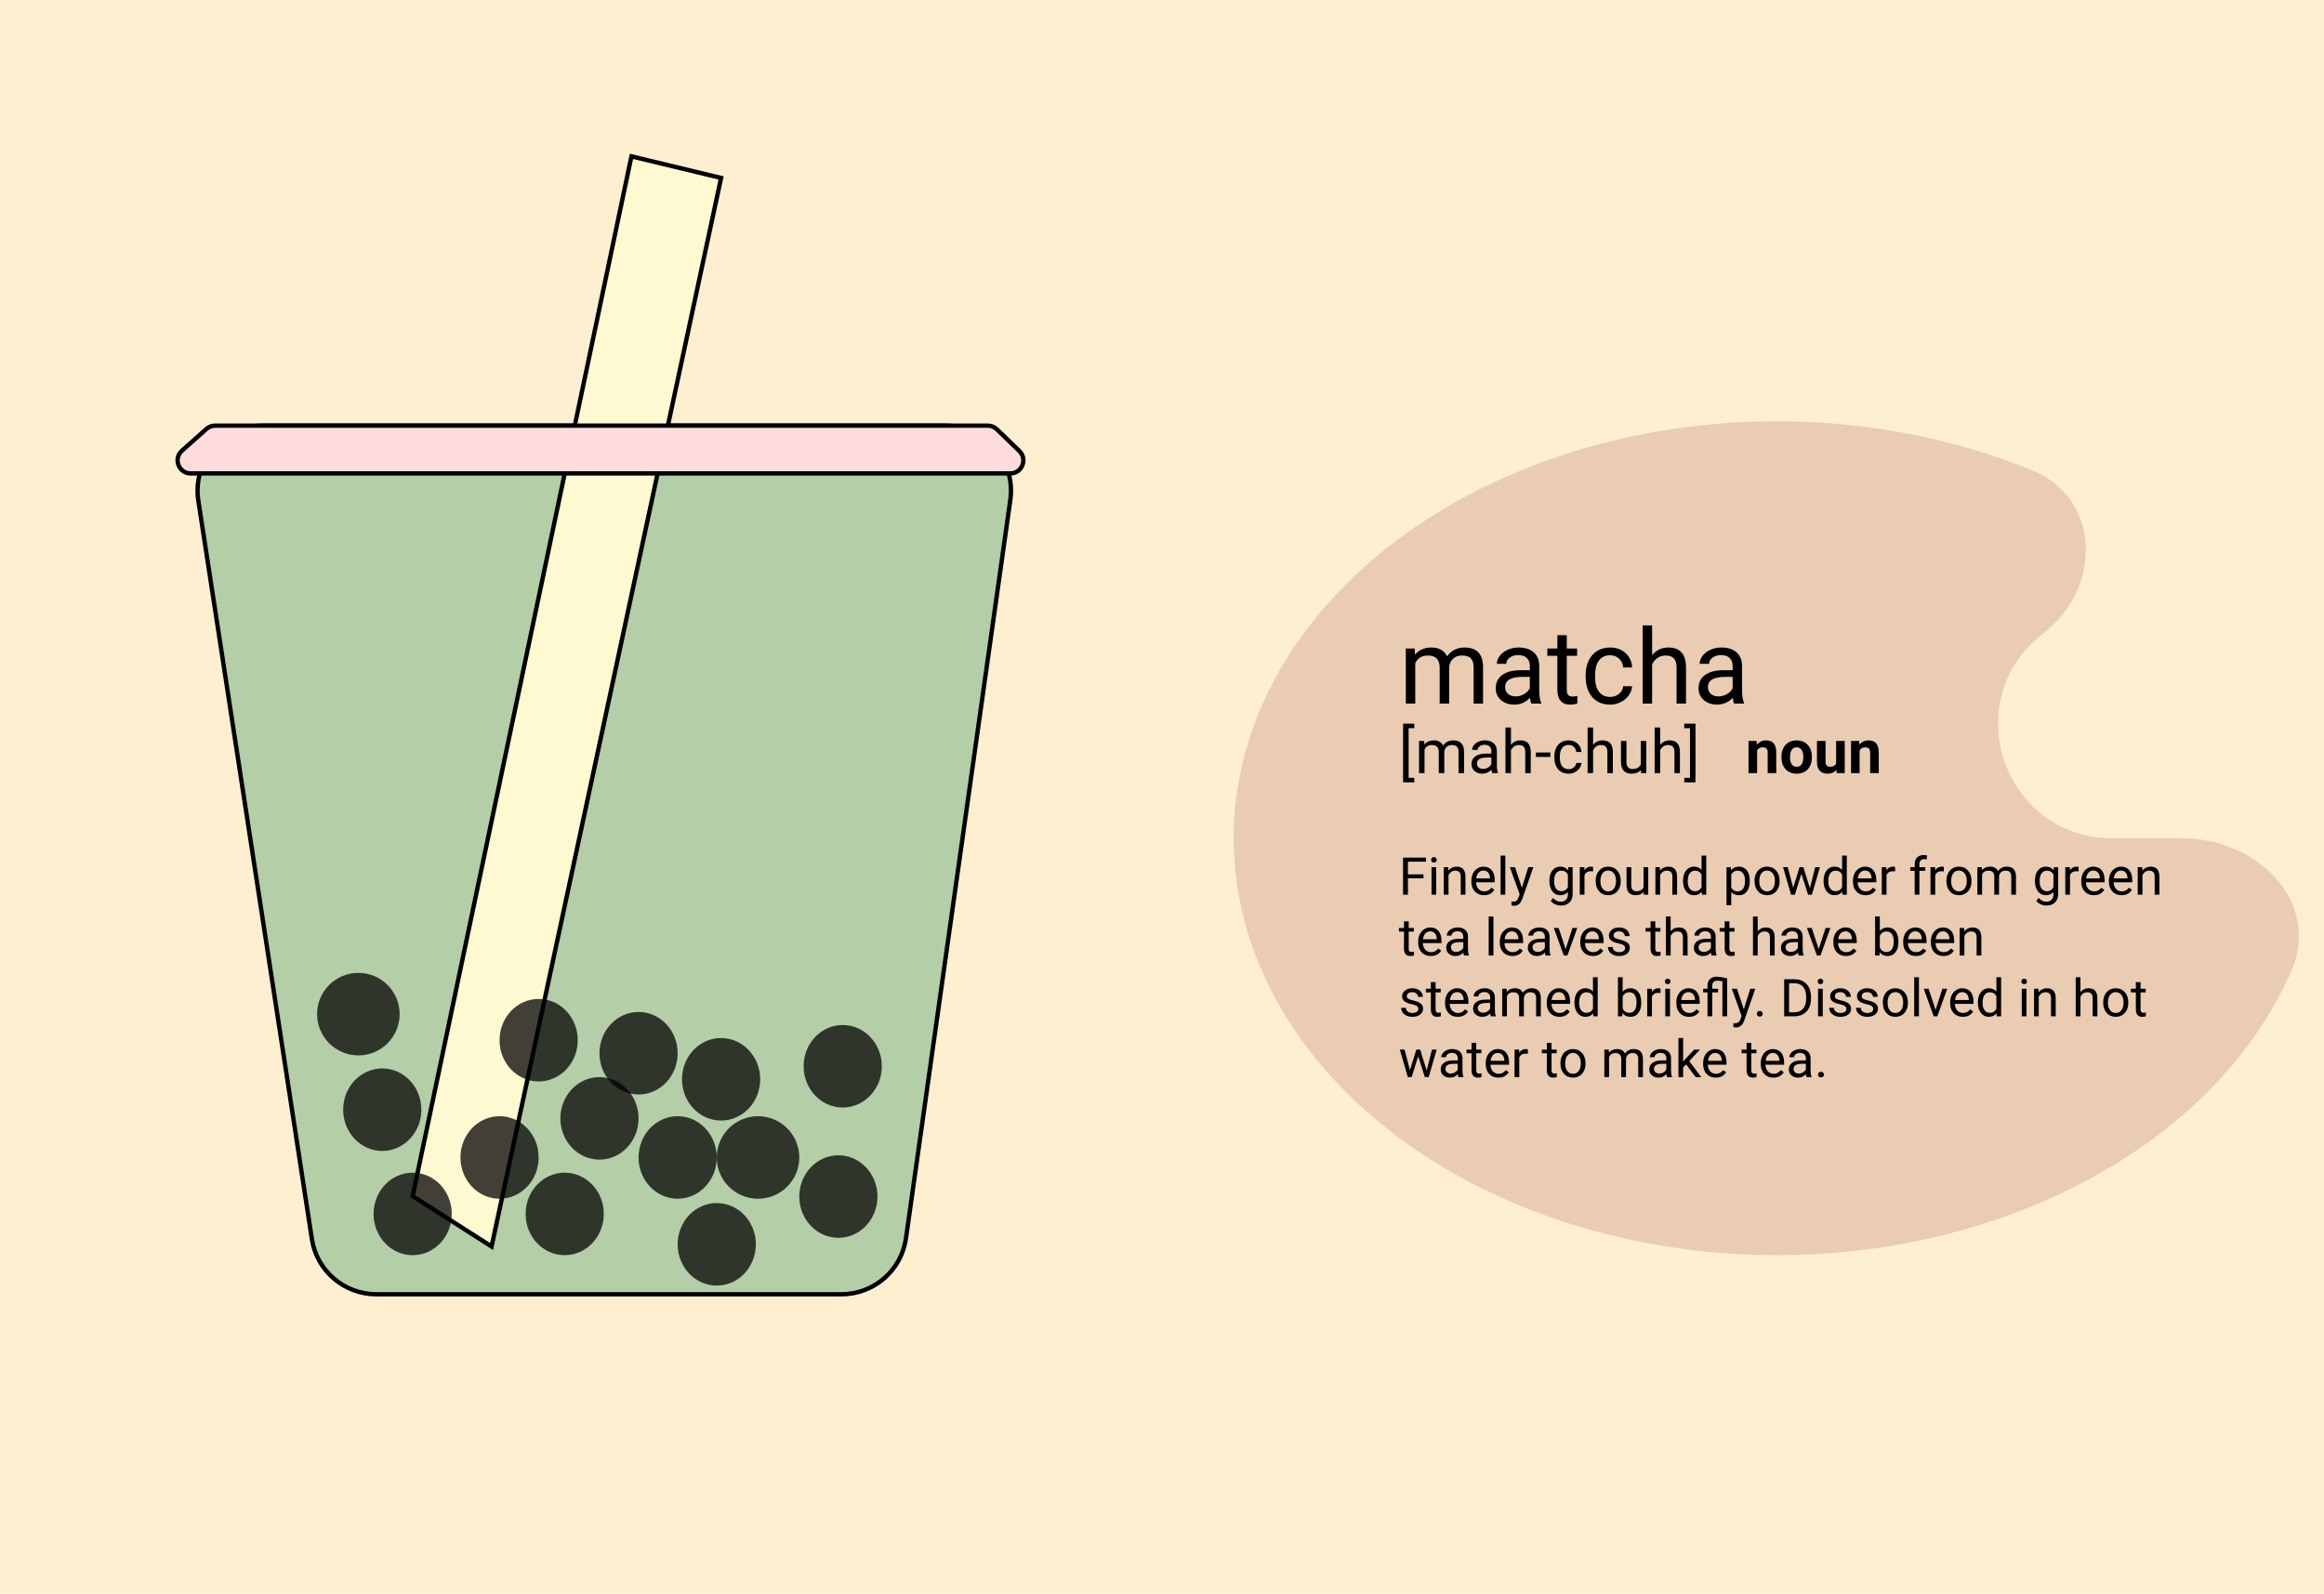 <svg width="535" height="367" viewBox="0 0 535 367" fill="none" xmlns="http://www.w3.org/2000/svg">
<rect width="535" height="367" fill="#FFEFD1"/>
<circle cx="82.5" cy="261.5" r="9.5" fill="black" fill-opacity="0.74"/>
<path d="M217.732 98H60.483C51.29 98 44.26 106.194 45.657 115.28L71.797 285.28C72.923 292.598 79.219 298 86.623 298H193.711C201.184 298 207.518 292.499 208.563 285.099L232.584 115.099C233.86 106.069 226.851 98 217.732 98Z" fill="#B4CEA8" stroke="black"/>
<path d="M145.36 36L95 275.403L113.163 287L166 40.97L145.36 36Z" fill="#FEF9D0" stroke="black"/>
<path d="M41.9 103.757L47.526 98.757C48.075 98.269 48.784 98 49.519 98H227.399C228.177 98 228.924 98.302 229.484 98.842L234.66 103.842C236.601 105.717 235.274 109 232.576 109H43.892C41.134 109 39.837 105.59 41.9 103.757Z" fill="#FFDBDB" stroke="black"/>
<ellipse cx="124" cy="239.5" rx="9" ry="9.5" fill="black" fill-opacity="0.74"/>
<circle cx="82.5" cy="233.5" r="9.5" fill="black" fill-opacity="0.74"/>
<ellipse cx="115" cy="266.5" rx="9" ry="9.5" fill="black" fill-opacity="0.74"/>
<ellipse cx="88" cy="255.5" rx="9" ry="9.5" fill="black" fill-opacity="0.74"/>
<circle cx="174.5" cy="266.5" r="9.5" fill="black" fill-opacity="0.74"/>
<ellipse cx="156" cy="266.5" rx="9" ry="9.5" fill="black" fill-opacity="0.74"/>
<ellipse cx="166" cy="248.5" rx="9" ry="9.5" fill="black" fill-opacity="0.74"/>
<ellipse cx="130" cy="279.5" rx="9" ry="9.5" fill="black" fill-opacity="0.74"/>
<ellipse cx="138" cy="257.5" rx="9" ry="9.5" fill="black" fill-opacity="0.74"/>
<ellipse cx="165" cy="286.5" rx="9" ry="9.5" fill="black" fill-opacity="0.74"/>
<ellipse cx="193" cy="275.5" rx="9" ry="9.5" fill="black" fill-opacity="0.74"/>
<ellipse cx="95" cy="279.5" rx="9" ry="9.5" fill="black" fill-opacity="0.74"/>
<ellipse cx="194" cy="245.5" rx="9" ry="9.5" fill="black" fill-opacity="0.74"/>
<ellipse cx="147" cy="242.5" rx="9" ry="9.5" fill="black" fill-opacity="0.74"/>
<path d="M502.305 193C519.81 193 534.463 207.749 527.406 223.768C522.607 234.66 515.265 244.882 505.626 253.902C487.28 271.07 461.75 282.822 433.386 287.155C405.023 291.488 375.58 288.134 350.075 277.664C324.571 267.195 304.582 250.257 293.515 229.738C282.448 209.218 280.988 186.386 289.382 165.133C297.777 143.879 315.508 125.518 339.554 113.179C363.599 100.84 392.472 95.285 421.252 97.462C437.648 98.703 453.436 102.408 467.768 108.271C483.733 114.803 483.963 135.428 470.283 145.935V145.935C450.397 161.207 461.197 193 486.27 193H502.305Z" fill="#E9CCB1"/>
<path d="M325.68 149.32L325.738 150.727C326.668 149.633 327.922 149.086 329.5 149.086C331.273 149.086 332.48 149.766 333.121 151.125C333.543 150.516 334.09 150.023 334.762 149.648C335.441 149.273 336.242 149.086 337.164 149.086C339.945 149.086 341.359 150.559 341.406 153.504V162H339.238V153.633C339.238 152.727 339.031 152.051 338.617 151.605C338.203 151.152 337.508 150.926 336.531 150.926C335.727 150.926 335.059 151.168 334.527 151.652C333.996 152.129 333.688 152.773 333.602 153.586V162H331.422V153.691C331.422 151.848 330.52 150.926 328.715 150.926C327.293 150.926 326.32 151.531 325.797 152.742V162H323.629V149.32H325.68ZM352.516 162C352.391 161.75 352.289 161.305 352.211 160.664C351.203 161.711 350 162.234 348.602 162.234C347.352 162.234 346.324 161.883 345.52 161.18C344.723 160.469 344.324 159.57 344.324 158.484C344.324 157.164 344.824 156.141 345.824 155.414C346.832 154.68 348.246 154.312 350.066 154.312H352.176V153.316C352.176 152.559 351.949 151.957 351.496 151.512C351.043 151.059 350.375 150.832 349.492 150.832C348.719 150.832 348.07 151.027 347.547 151.418C347.023 151.809 346.762 152.281 346.762 152.836H344.582C344.582 152.203 344.805 151.594 345.25 151.008C345.703 150.414 346.312 149.945 347.078 149.602C347.852 149.258 348.699 149.086 349.621 149.086C351.082 149.086 352.227 149.453 353.055 150.188C353.883 150.914 354.312 151.918 354.344 153.199V159.035C354.344 160.199 354.492 161.125 354.789 161.812V162H352.516ZM348.918 160.348C349.598 160.348 350.242 160.172 350.852 159.82C351.461 159.469 351.902 159.012 352.176 158.449V155.848H350.477C347.82 155.848 346.492 156.625 346.492 158.18C346.492 158.859 346.719 159.391 347.172 159.773C347.625 160.156 348.207 160.348 348.918 160.348ZM360.684 146.25V149.32H363.051V150.996H360.684V158.859C360.684 159.367 360.789 159.75 361 160.008C361.211 160.258 361.57 160.383 362.078 160.383C362.328 160.383 362.672 160.336 363.109 160.242V162C362.539 162.156 361.984 162.234 361.445 162.234C360.477 162.234 359.746 161.941 359.254 161.355C358.762 160.77 358.516 159.938 358.516 158.859V150.996H356.207V149.32H358.516V146.25H360.684ZM370.68 160.465C371.453 160.465 372.129 160.23 372.707 159.762C373.285 159.293 373.605 158.707 373.668 158.004H375.719C375.68 158.73 375.43 159.422 374.969 160.078C374.508 160.734 373.891 161.258 373.117 161.648C372.352 162.039 371.539 162.234 370.68 162.234C368.953 162.234 367.578 161.66 366.555 160.512C365.539 159.355 365.031 157.777 365.031 155.777V155.414C365.031 154.18 365.258 153.082 365.711 152.121C366.164 151.16 366.812 150.414 367.656 149.883C368.508 149.352 369.512 149.086 370.668 149.086C372.09 149.086 373.27 149.512 374.207 150.363C375.152 151.215 375.656 152.32 375.719 153.68H373.668C373.605 152.859 373.293 152.188 372.73 151.664C372.176 151.133 371.488 150.867 370.668 150.867C369.566 150.867 368.711 151.266 368.102 152.062C367.5 152.852 367.199 153.996 367.199 155.496V155.906C367.199 157.367 367.5 158.492 368.102 159.281C368.703 160.07 369.562 160.465 370.68 160.465ZM380.324 150.855C381.285 149.676 382.535 149.086 384.074 149.086C386.754 149.086 388.105 150.598 388.129 153.621V162H385.961V153.609C385.953 152.695 385.742 152.02 385.328 151.582C384.922 151.145 384.285 150.926 383.418 150.926C382.715 150.926 382.098 151.113 381.566 151.488C381.035 151.863 380.621 152.355 380.324 152.965V162H378.156V144H380.324V150.855ZM399.203 162C399.078 161.75 398.977 161.305 398.898 160.664C397.891 161.711 396.688 162.234 395.289 162.234C394.039 162.234 393.012 161.883 392.207 161.18C391.41 160.469 391.012 159.57 391.012 158.484C391.012 157.164 391.512 156.141 392.512 155.414C393.52 154.68 394.934 154.312 396.754 154.312H398.863V153.316C398.863 152.559 398.637 151.957 398.184 151.512C397.73 151.059 397.062 150.832 396.18 150.832C395.406 150.832 394.758 151.027 394.234 151.418C393.711 151.809 393.449 152.281 393.449 152.836H391.27C391.27 152.203 391.492 151.594 391.938 151.008C392.391 150.414 393 149.945 393.766 149.602C394.539 149.258 395.387 149.086 396.309 149.086C397.77 149.086 398.914 149.453 399.742 150.188C400.57 150.914 401 151.918 401.031 153.199V159.035C401.031 160.199 401.18 161.125 401.477 161.812V162H399.203ZM395.605 160.348C396.285 160.348 396.93 160.172 397.539 159.82C398.148 159.469 398.59 159.012 398.863 158.449V155.848H397.164C394.508 155.848 393.18 156.625 393.18 158.18C393.18 158.859 393.406 159.391 393.859 159.773C394.312 160.156 394.895 160.348 395.605 160.348ZM325.575 167.664H324.27V179.094H325.575V180.133H322.998V166.625H325.575V167.664ZM327.865 170.604L327.899 171.424C328.442 170.786 329.173 170.467 330.094 170.467C331.128 170.467 331.832 170.863 332.206 171.656C332.452 171.301 332.771 171.014 333.163 170.795C333.56 170.576 334.027 170.467 334.564 170.467C336.187 170.467 337.012 171.326 337.039 173.044V178H335.774V173.119C335.774 172.59 335.654 172.196 335.412 171.937C335.171 171.672 334.765 171.54 334.195 171.54C333.726 171.54 333.336 171.681 333.026 171.964C332.716 172.242 332.536 172.618 332.486 173.092V178H331.215V173.153C331.215 172.078 330.688 171.54 329.636 171.54C328.806 171.54 328.239 171.893 327.934 172.6V178H326.669V170.604H327.865ZM343.52 178C343.447 177.854 343.387 177.594 343.342 177.221C342.754 177.831 342.052 178.137 341.236 178.137C340.507 178.137 339.908 177.932 339.438 177.521C338.974 177.107 338.741 176.583 338.741 175.949C338.741 175.179 339.033 174.582 339.616 174.158C340.204 173.73 341.029 173.516 342.091 173.516H343.321V172.935C343.321 172.493 343.189 172.142 342.925 171.882C342.66 171.618 342.271 171.485 341.756 171.485C341.305 171.485 340.926 171.599 340.621 171.827C340.316 172.055 340.163 172.331 340.163 172.654H338.892C338.892 172.285 339.021 171.93 339.281 171.588C339.546 171.242 339.901 170.968 340.348 170.768C340.799 170.567 341.293 170.467 341.831 170.467C342.683 170.467 343.351 170.681 343.834 171.109C344.317 171.533 344.568 172.119 344.586 172.866V176.271C344.586 176.95 344.673 177.49 344.846 177.891V178H343.52ZM341.421 177.036C341.817 177.036 342.193 176.934 342.549 176.729C342.904 176.523 343.162 176.257 343.321 175.929V174.411H342.33C340.781 174.411 340.006 174.865 340.006 175.771C340.006 176.168 340.138 176.478 340.402 176.701C340.667 176.924 341.006 177.036 341.421 177.036ZM347.833 171.499C348.394 170.811 349.123 170.467 350.021 170.467C351.584 170.467 352.372 171.349 352.386 173.112V178H351.121V173.105C351.117 172.572 350.993 172.178 350.752 171.923C350.515 171.668 350.144 171.54 349.638 171.54C349.228 171.54 348.868 171.649 348.558 171.868C348.248 172.087 348.006 172.374 347.833 172.729V178H346.568V167.5H347.833V171.499ZM356.911 174.288H353.575V173.256H356.911V174.288ZM361.115 177.104C361.566 177.104 361.961 176.968 362.298 176.694C362.635 176.421 362.822 176.079 362.858 175.669H364.055C364.032 176.093 363.886 176.496 363.617 176.879C363.348 177.262 362.988 177.567 362.537 177.795C362.09 178.023 361.617 178.137 361.115 178.137C360.108 178.137 359.306 177.802 358.709 177.132C358.117 176.457 357.82 175.537 357.82 174.37V174.158C357.82 173.438 357.952 172.798 358.217 172.237C358.481 171.677 358.859 171.242 359.352 170.932C359.848 170.622 360.434 170.467 361.108 170.467C361.938 170.467 362.626 170.715 363.173 171.212C363.724 171.709 364.018 172.354 364.055 173.146H362.858C362.822 172.668 362.64 172.276 362.312 171.971C361.988 171.661 361.587 171.506 361.108 171.506C360.466 171.506 359.967 171.738 359.611 172.203C359.26 172.663 359.085 173.331 359.085 174.206V174.445C359.085 175.298 359.26 175.954 359.611 176.414C359.962 176.874 360.464 177.104 361.115 177.104ZM366.741 171.499C367.302 170.811 368.031 170.467 368.929 170.467C370.492 170.467 371.28 171.349 371.294 173.112V178H370.029V173.105C370.025 172.572 369.902 172.178 369.66 171.923C369.423 171.668 369.052 171.54 368.546 171.54C368.136 171.54 367.776 171.649 367.466 171.868C367.156 172.087 366.914 172.374 366.741 172.729V178H365.477V167.5H366.741V171.499ZM377.754 177.269C377.262 177.847 376.539 178.137 375.587 178.137C374.799 178.137 374.197 177.909 373.782 177.453C373.372 176.993 373.165 176.314 373.16 175.416V170.604H374.425V175.382C374.425 176.503 374.881 177.063 375.792 177.063C376.758 177.063 377.401 176.703 377.72 175.983V170.604H378.984V178H377.781L377.754 177.269ZM382.177 171.499C382.737 170.811 383.466 170.467 384.364 170.467C385.927 170.467 386.716 171.349 386.729 173.112V178H385.465V173.105C385.46 172.572 385.337 172.178 385.096 171.923C384.859 171.668 384.487 171.54 383.981 171.54C383.571 171.54 383.211 171.649 382.901 171.868C382.591 172.087 382.35 172.374 382.177 172.729V178H380.912V167.5H382.177V171.499ZM387.728 166.625H390.312V180.133H387.728V179.094H389.047V167.664H387.728V166.625ZM404.38 170.604L404.441 171.458C404.97 170.797 405.679 170.467 406.567 170.467C407.351 170.467 407.935 170.697 408.317 171.157C408.7 171.618 408.896 172.306 408.905 173.222V178H406.93V173.27C406.93 172.85 406.839 172.547 406.656 172.36C406.474 172.169 406.171 172.073 405.747 172.073C405.191 172.073 404.774 172.31 404.496 172.784V178H402.521V170.604H404.38ZM410.102 174.233C410.102 173.5 410.243 172.846 410.525 172.271C410.808 171.697 411.214 171.253 411.742 170.938C412.275 170.624 412.893 170.467 413.595 170.467C414.593 170.467 415.406 170.772 416.035 171.383C416.669 171.993 417.022 172.823 417.095 173.871L417.108 174.377C417.108 175.512 416.792 176.423 416.158 177.111C415.525 177.795 414.675 178.137 413.608 178.137C412.542 178.137 411.69 177.795 411.052 177.111C410.418 176.428 410.102 175.498 410.102 174.322V174.233ZM412.077 174.377C412.077 175.079 412.209 175.617 412.474 175.99C412.738 176.359 413.116 176.544 413.608 176.544C414.087 176.544 414.461 176.362 414.729 175.997C414.998 175.628 415.133 175.04 415.133 174.233C415.133 173.545 414.998 173.012 414.729 172.634C414.461 172.256 414.082 172.066 413.595 172.066C413.112 172.066 412.738 172.256 412.474 172.634C412.209 173.007 412.077 173.589 412.077 174.377ZM422.755 177.248C422.267 177.84 421.593 178.137 420.731 178.137C419.938 178.137 419.332 177.909 418.913 177.453C418.498 176.997 418.286 176.33 418.277 175.45V170.604H420.253V175.382C420.253 176.152 420.604 176.537 421.306 176.537C421.976 176.537 422.436 176.305 422.687 175.84V170.604H424.669V178H422.81L422.755 177.248ZM427.978 170.604L428.039 171.458C428.568 170.797 429.276 170.467 430.165 170.467C430.949 170.467 431.532 170.697 431.915 171.157C432.298 171.618 432.494 172.306 432.503 173.222V178H430.527V173.27C430.527 172.85 430.436 172.547 430.254 172.36C430.072 172.169 429.769 172.073 429.345 172.073C428.789 172.073 428.372 172.31 428.094 172.784V178H426.118V170.604H427.978ZM327.695 202.232H324.115V206H322.99V197.469H328.275V198.395H324.115V201.312H327.695V202.232ZM330.631 206H329.547V199.66H330.631V206ZM329.459 197.979C329.459 197.803 329.512 197.654 329.617 197.533C329.727 197.412 329.887 197.352 330.098 197.352C330.309 197.352 330.469 197.412 330.578 197.533C330.688 197.654 330.742 197.803 330.742 197.979C330.742 198.154 330.688 198.301 330.578 198.418C330.469 198.535 330.309 198.594 330.098 198.594C329.887 198.594 329.727 198.535 329.617 198.418C329.512 198.301 329.459 198.154 329.459 197.979ZM333.396 199.66L333.432 200.457C333.916 199.848 334.549 199.543 335.33 199.543C336.67 199.543 337.346 200.299 337.357 201.811V206H336.273V201.805C336.27 201.348 336.164 201.01 335.957 200.791C335.754 200.572 335.436 200.463 335.002 200.463C334.65 200.463 334.342 200.557 334.076 200.744C333.811 200.932 333.604 201.178 333.455 201.482V206H332.371V199.66H333.396ZM341.623 206.117C340.764 206.117 340.064 205.836 339.525 205.273C338.986 204.707 338.717 203.951 338.717 203.006V202.807C338.717 202.178 338.836 201.617 339.074 201.125C339.316 200.629 339.652 200.242 340.082 199.965C340.516 199.684 340.984 199.543 341.488 199.543C342.312 199.543 342.953 199.814 343.41 200.357C343.867 200.9 344.096 201.678 344.096 202.689V203.141H339.801C339.816 203.766 339.998 204.271 340.346 204.658C340.697 205.041 341.143 205.232 341.682 205.232C342.064 205.232 342.389 205.154 342.654 204.998C342.92 204.842 343.152 204.635 343.352 204.377L344.014 204.893C343.482 205.709 342.686 206.117 341.623 206.117ZM341.488 200.434C341.051 200.434 340.684 200.594 340.387 200.914C340.09 201.23 339.906 201.676 339.836 202.25H343.012V202.168C342.98 201.617 342.832 201.191 342.566 200.891C342.301 200.586 341.941 200.434 341.488 200.434ZM346.533 206H345.449V197H346.533V206ZM350.348 204.412L351.824 199.66H352.984L350.436 206.979C350.041 208.033 349.414 208.561 348.555 208.561L348.35 208.543L347.945 208.467V207.588L348.238 207.611C348.605 207.611 348.891 207.537 349.094 207.389C349.301 207.24 349.471 206.969 349.604 206.574L349.844 205.93L347.582 199.66H348.766L350.348 204.412ZM356.676 202.777C356.676 201.789 356.904 201.004 357.361 200.422C357.818 199.836 358.424 199.543 359.178 199.543C359.951 199.543 360.555 199.816 360.988 200.363L361.041 199.66H362.031V205.848C362.031 206.668 361.787 207.314 361.299 207.787C360.814 208.26 360.162 208.496 359.342 208.496C358.885 208.496 358.438 208.398 358 208.203C357.562 208.008 357.229 207.74 356.998 207.4L357.561 206.75C358.025 207.324 358.594 207.611 359.266 207.611C359.793 207.611 360.203 207.463 360.496 207.166C360.793 206.869 360.941 206.451 360.941 205.912V205.367C360.508 205.867 359.916 206.117 359.166 206.117C358.424 206.117 357.822 205.818 357.361 205.221C356.904 204.623 356.676 203.809 356.676 202.777ZM357.766 202.9C357.766 203.615 357.912 204.178 358.205 204.588C358.498 204.994 358.908 205.197 359.436 205.197C360.119 205.197 360.621 204.887 360.941 204.266V201.371C360.609 200.766 360.111 200.463 359.447 200.463C358.92 200.463 358.508 200.668 358.211 201.078C357.914 201.488 357.766 202.096 357.766 202.9ZM366.736 200.633C366.572 200.605 366.395 200.592 366.203 200.592C365.492 200.592 365.01 200.895 364.756 201.5V206H363.672V199.66H364.727L364.744 200.393C365.1 199.826 365.604 199.543 366.256 199.543C366.467 199.543 366.627 199.57 366.736 199.625V200.633ZM367.334 202.771C367.334 202.15 367.455 201.592 367.697 201.096C367.943 200.6 368.283 200.217 368.717 199.947C369.154 199.678 369.652 199.543 370.211 199.543C371.074 199.543 371.771 199.842 372.303 200.439C372.838 201.037 373.105 201.832 373.105 202.824V202.9C373.105 203.518 372.986 204.072 372.748 204.564C372.514 205.053 372.176 205.434 371.734 205.707C371.297 205.98 370.793 206.117 370.223 206.117C369.363 206.117 368.666 205.818 368.131 205.221C367.6 204.623 367.334 203.832 367.334 202.848V202.771ZM368.424 202.9C368.424 203.604 368.586 204.168 368.91 204.594C369.238 205.02 369.676 205.232 370.223 205.232C370.773 205.232 371.211 205.018 371.535 204.588C371.859 204.154 372.021 203.549 372.021 202.771C372.021 202.076 371.855 201.514 371.523 201.084C371.195 200.65 370.758 200.434 370.211 200.434C369.676 200.434 369.244 200.646 368.916 201.072C368.588 201.498 368.424 202.107 368.424 202.9ZM378.379 205.373C377.957 205.869 377.338 206.117 376.521 206.117C375.846 206.117 375.33 205.922 374.975 205.531C374.623 205.137 374.445 204.555 374.441 203.785V199.66H375.525V203.756C375.525 204.717 375.916 205.197 376.697 205.197C377.525 205.197 378.076 204.889 378.35 204.271V199.66H379.434V206H378.402L378.379 205.373ZM382.111 199.66L382.146 200.457C382.631 199.848 383.264 199.543 384.045 199.543C385.385 199.543 386.061 200.299 386.072 201.811V206H384.988V201.805C384.984 201.348 384.879 201.01 384.672 200.791C384.469 200.572 384.15 200.463 383.717 200.463C383.365 200.463 383.057 200.557 382.791 200.744C382.525 200.932 382.318 201.178 382.17 201.482V206H381.086V199.66H382.111ZM387.443 202.777C387.443 201.805 387.674 201.023 388.135 200.434C388.596 199.84 389.199 199.543 389.945 199.543C390.688 199.543 391.275 199.797 391.709 200.305V197H392.793V206H391.797L391.744 205.32C391.311 205.852 390.707 206.117 389.934 206.117C389.199 206.117 388.6 205.816 388.135 205.215C387.674 204.613 387.443 203.828 387.443 202.859V202.777ZM388.527 202.9C388.527 203.619 388.676 204.182 388.973 204.588C389.27 204.994 389.68 205.197 390.203 205.197C390.891 205.197 391.393 204.889 391.709 204.271V201.359C391.385 200.762 390.887 200.463 390.215 200.463C389.684 200.463 389.27 200.668 388.973 201.078C388.676 201.488 388.527 202.096 388.527 202.9ZM402.812 202.9C402.812 203.865 402.592 204.643 402.15 205.232C401.709 205.822 401.111 206.117 400.357 206.117C399.588 206.117 398.982 205.873 398.541 205.385V208.438H397.457V199.66H398.447L398.5 200.363C398.941 199.816 399.555 199.543 400.34 199.543C401.102 199.543 401.703 199.83 402.145 200.404C402.59 200.979 402.812 201.777 402.812 202.801V202.9ZM401.729 202.777C401.729 202.062 401.576 201.498 401.271 201.084C400.967 200.67 400.549 200.463 400.018 200.463C399.361 200.463 398.869 200.754 398.541 201.336V204.365C398.865 204.943 399.361 205.232 400.029 205.232C400.549 205.232 400.961 205.027 401.266 204.617C401.574 204.203 401.729 203.59 401.729 202.777ZM403.908 202.771C403.908 202.15 404.029 201.592 404.271 201.096C404.518 200.6 404.857 200.217 405.291 199.947C405.729 199.678 406.227 199.543 406.785 199.543C407.648 199.543 408.346 199.842 408.877 200.439C409.412 201.037 409.68 201.832 409.68 202.824V202.9C409.68 203.518 409.561 204.072 409.322 204.564C409.088 205.053 408.75 205.434 408.309 205.707C407.871 205.98 407.367 206.117 406.797 206.117C405.938 206.117 405.24 205.818 404.705 205.221C404.174 204.623 403.908 203.832 403.908 202.848V202.771ZM404.998 202.9C404.998 203.604 405.16 204.168 405.484 204.594C405.812 205.02 406.25 205.232 406.797 205.232C407.348 205.232 407.785 205.018 408.109 204.588C408.434 204.154 408.596 203.549 408.596 202.771C408.596 202.076 408.43 201.514 408.098 201.084C407.77 200.65 407.332 200.434 406.785 200.434C406.25 200.434 405.818 200.646 405.49 201.072C405.162 201.498 404.998 202.107 404.998 202.9ZM416.652 204.506L417.871 199.66H418.955L417.109 206H416.23L414.689 201.195L413.189 206H412.311L410.471 199.66H411.549L412.797 204.406L414.273 199.66H415.146L416.652 204.506ZM419.799 202.777C419.799 201.805 420.029 201.023 420.49 200.434C420.951 199.84 421.555 199.543 422.301 199.543C423.043 199.543 423.631 199.797 424.064 200.305V197H425.148V206H424.152L424.1 205.32C423.666 205.852 423.062 206.117 422.289 206.117C421.555 206.117 420.955 205.816 420.49 205.215C420.029 204.613 419.799 203.828 419.799 202.859V202.777ZM420.883 202.9C420.883 203.619 421.031 204.182 421.328 204.588C421.625 204.994 422.035 205.197 422.559 205.197C423.246 205.197 423.748 204.889 424.064 204.271V201.359C423.74 200.762 423.242 200.463 422.57 200.463C422.039 200.463 421.625 200.668 421.328 201.078C421.031 201.488 420.883 202.096 420.883 202.9ZM429.467 206.117C428.607 206.117 427.908 205.836 427.369 205.273C426.83 204.707 426.561 203.951 426.561 203.006V202.807C426.561 202.178 426.68 201.617 426.918 201.125C427.16 200.629 427.496 200.242 427.926 199.965C428.359 199.684 428.828 199.543 429.332 199.543C430.156 199.543 430.797 199.814 431.254 200.357C431.711 200.9 431.939 201.678 431.939 202.689V203.141H427.645C427.66 203.766 427.842 204.271 428.189 204.658C428.541 205.041 428.986 205.232 429.525 205.232C429.908 205.232 430.232 205.154 430.498 204.998C430.764 204.842 430.996 204.635 431.195 204.377L431.857 204.893C431.326 205.709 430.529 206.117 429.467 206.117ZM429.332 200.434C428.895 200.434 428.527 200.594 428.23 200.914C427.934 201.23 427.75 201.676 427.68 202.25H430.855V202.168C430.824 201.617 430.676 201.191 430.41 200.891C430.145 200.586 429.785 200.434 429.332 200.434ZM436.264 200.633C436.1 200.605 435.922 200.592 435.73 200.592C435.02 200.592 434.537 200.895 434.283 201.5V206H433.199V199.66H434.254L434.271 200.393C434.627 199.826 435.131 199.543 435.783 199.543C435.994 199.543 436.154 199.57 436.264 199.625V200.633ZM440.775 206V200.498H439.773V199.66H440.775V199.01C440.775 198.33 440.957 197.805 441.32 197.434C441.684 197.062 442.197 196.877 442.861 196.877C443.111 196.877 443.359 196.91 443.605 196.977L443.547 197.855C443.363 197.82 443.168 197.803 442.961 197.803C442.609 197.803 442.338 197.906 442.146 198.113C441.955 198.316 441.859 198.609 441.859 198.992V199.66H443.213V200.498H441.859V206H440.775ZM447.479 200.633C447.314 200.605 447.137 200.592 446.945 200.592C446.234 200.592 445.752 200.895 445.498 201.5V206H444.414V199.66H445.469L445.486 200.393C445.842 199.826 446.346 199.543 446.998 199.543C447.209 199.543 447.369 199.57 447.479 199.625V200.633ZM448.076 202.771C448.076 202.15 448.197 201.592 448.439 201.096C448.686 200.6 449.025 200.217 449.459 199.947C449.896 199.678 450.395 199.543 450.953 199.543C451.816 199.543 452.514 199.842 453.045 200.439C453.58 201.037 453.848 201.832 453.848 202.824V202.9C453.848 203.518 453.729 204.072 453.49 204.564C453.256 205.053 452.918 205.434 452.477 205.707C452.039 205.98 451.535 206.117 450.965 206.117C450.105 206.117 449.408 205.818 448.873 205.221C448.342 204.623 448.076 203.832 448.076 202.848V202.771ZM449.166 202.9C449.166 203.604 449.328 204.168 449.652 204.594C449.98 205.02 450.418 205.232 450.965 205.232C451.516 205.232 451.953 205.018 452.277 204.588C452.602 204.154 452.764 203.549 452.764 202.771C452.764 202.076 452.598 201.514 452.266 201.084C451.938 200.65 451.5 200.434 450.953 200.434C450.418 200.434 449.986 200.646 449.658 201.072C449.33 201.498 449.166 202.107 449.166 202.9ZM456.227 199.66L456.256 200.363C456.721 199.816 457.348 199.543 458.137 199.543C459.023 199.543 459.627 199.883 459.947 200.562C460.158 200.258 460.432 200.012 460.768 199.824C461.107 199.637 461.508 199.543 461.969 199.543C463.359 199.543 464.066 200.279 464.09 201.752V206H463.006V201.816C463.006 201.363 462.902 201.025 462.695 200.803C462.488 200.576 462.141 200.463 461.652 200.463C461.25 200.463 460.916 200.584 460.65 200.826C460.385 201.064 460.23 201.387 460.188 201.793V206H459.098V201.846C459.098 200.924 458.646 200.463 457.744 200.463C457.033 200.463 456.547 200.766 456.285 201.371V206H455.201V199.66H456.227ZM468.449 202.777C468.449 201.789 468.678 201.004 469.135 200.422C469.592 199.836 470.197 199.543 470.951 199.543C471.725 199.543 472.328 199.816 472.762 200.363L472.814 199.66H473.805V205.848C473.805 206.668 473.561 207.314 473.072 207.787C472.588 208.26 471.936 208.496 471.115 208.496C470.658 208.496 470.211 208.398 469.773 208.203C469.336 208.008 469.002 207.74 468.771 207.4L469.334 206.75C469.799 207.324 470.367 207.611 471.039 207.611C471.566 207.611 471.977 207.463 472.27 207.166C472.566 206.869 472.715 206.451 472.715 205.912V205.367C472.281 205.867 471.689 206.117 470.939 206.117C470.197 206.117 469.596 205.818 469.135 205.221C468.678 204.623 468.449 203.809 468.449 202.777ZM469.539 202.9C469.539 203.615 469.686 204.178 469.979 204.588C470.271 204.994 470.682 205.197 471.209 205.197C471.893 205.197 472.395 204.887 472.715 204.266V201.371C472.383 200.766 471.885 200.463 471.221 200.463C470.693 200.463 470.281 200.668 469.984 201.078C469.688 201.488 469.539 202.096 469.539 202.9ZM478.51 200.633C478.346 200.605 478.168 200.592 477.977 200.592C477.266 200.592 476.783 200.895 476.529 201.5V206H475.445V199.66H476.5L476.518 200.393C476.873 199.826 477.377 199.543 478.029 199.543C478.24 199.543 478.4 199.57 478.51 199.625V200.633ZM482.025 206.117C481.166 206.117 480.467 205.836 479.928 205.273C479.389 204.707 479.119 203.951 479.119 203.006V202.807C479.119 202.178 479.238 201.617 479.477 201.125C479.719 200.629 480.055 200.242 480.484 199.965C480.918 199.684 481.387 199.543 481.891 199.543C482.715 199.543 483.355 199.814 483.812 200.357C484.27 200.9 484.498 201.678 484.498 202.689V203.141H480.203C480.219 203.766 480.4 204.271 480.748 204.658C481.1 205.041 481.545 205.232 482.084 205.232C482.467 205.232 482.791 205.154 483.057 204.998C483.322 204.842 483.555 204.635 483.754 204.377L484.416 204.893C483.885 205.709 483.088 206.117 482.025 206.117ZM481.891 200.434C481.453 200.434 481.086 200.594 480.789 200.914C480.492 201.23 480.309 201.676 480.238 202.25H483.414V202.168C483.383 201.617 483.234 201.191 482.969 200.891C482.703 200.586 482.344 200.434 481.891 200.434ZM488.389 206.117C487.529 206.117 486.83 205.836 486.291 205.273C485.752 204.707 485.482 203.951 485.482 203.006V202.807C485.482 202.178 485.602 201.617 485.84 201.125C486.082 200.629 486.418 200.242 486.848 199.965C487.281 199.684 487.75 199.543 488.254 199.543C489.078 199.543 489.719 199.814 490.176 200.357C490.633 200.9 490.861 201.678 490.861 202.689V203.141H486.566C486.582 203.766 486.764 204.271 487.111 204.658C487.463 205.041 487.908 205.232 488.447 205.232C488.83 205.232 489.154 205.154 489.42 204.998C489.686 204.842 489.918 204.635 490.117 204.377L490.779 204.893C490.248 205.709 489.451 206.117 488.389 206.117ZM488.254 200.434C487.816 200.434 487.449 200.594 487.152 200.914C486.855 201.23 486.672 201.676 486.602 202.25H489.777V202.168C489.746 201.617 489.598 201.191 489.332 200.891C489.066 200.586 488.707 200.434 488.254 200.434ZM493.146 199.66L493.182 200.457C493.666 199.848 494.299 199.543 495.08 199.543C496.42 199.543 497.096 200.299 497.107 201.811V206H496.023V201.805C496.02 201.348 495.914 201.01 495.707 200.791C495.504 200.572 495.186 200.463 494.752 200.463C494.4 200.463 494.092 200.557 493.826 200.744C493.561 200.932 493.354 201.178 493.205 201.482V206H492.121V199.66H493.146ZM324.291 212.125V213.66H325.475V214.498H324.291V218.43C324.291 218.684 324.344 218.875 324.449 219.004C324.555 219.129 324.734 219.191 324.988 219.191C325.113 219.191 325.285 219.168 325.504 219.121V220C325.219 220.078 324.941 220.117 324.672 220.117C324.188 220.117 323.822 219.971 323.576 219.678C323.33 219.385 323.207 218.969 323.207 218.43V214.498H322.053V213.66H323.207V212.125H324.291ZM329.377 220.117C328.518 220.117 327.818 219.836 327.279 219.273C326.74 218.707 326.471 217.951 326.471 217.006V216.807C326.471 216.178 326.59 215.617 326.828 215.125C327.07 214.629 327.406 214.242 327.836 213.965C328.27 213.684 328.738 213.543 329.242 213.543C330.066 213.543 330.707 213.814 331.164 214.357C331.621 214.9 331.85 215.678 331.85 216.689V217.141H327.555C327.57 217.766 327.752 218.271 328.1 218.658C328.451 219.041 328.896 219.232 329.436 219.232C329.818 219.232 330.143 219.154 330.408 218.998C330.674 218.842 330.906 218.635 331.105 218.377L331.768 218.893C331.236 219.709 330.439 220.117 329.377 220.117ZM329.242 214.434C328.805 214.434 328.438 214.594 328.141 214.914C327.844 215.23 327.66 215.676 327.59 216.25H330.766V216.168C330.734 215.617 330.586 215.191 330.32 214.891C330.055 214.586 329.695 214.434 329.242 214.434ZM337.023 220C336.961 219.875 336.91 219.652 336.871 219.332C336.367 219.855 335.766 220.117 335.066 220.117C334.441 220.117 333.928 219.941 333.525 219.59C333.127 219.234 332.928 218.785 332.928 218.242C332.928 217.582 333.178 217.07 333.678 216.707C334.182 216.34 334.889 216.156 335.799 216.156H336.854V215.658C336.854 215.279 336.74 214.979 336.514 214.756C336.287 214.529 335.953 214.416 335.512 214.416C335.125 214.416 334.801 214.514 334.539 214.709C334.277 214.904 334.146 215.141 334.146 215.418H333.057C333.057 215.102 333.168 214.797 333.391 214.504C333.617 214.207 333.922 213.973 334.305 213.801C334.691 213.629 335.115 213.543 335.576 213.543C336.307 213.543 336.879 213.727 337.293 214.094C337.707 214.457 337.922 214.959 337.938 215.6V218.518C337.938 219.1 338.012 219.562 338.16 219.906V220H337.023ZM335.225 219.174C335.564 219.174 335.887 219.086 336.191 218.91C336.496 218.734 336.717 218.506 336.854 218.225V216.924H336.004C334.676 216.924 334.012 217.312 334.012 218.09C334.012 218.43 334.125 218.695 334.352 218.887C334.578 219.078 334.869 219.174 335.225 219.174ZM343.791 220H342.707V211H343.791V220ZM348.162 220.117C347.303 220.117 346.604 219.836 346.064 219.273C345.525 218.707 345.256 217.951 345.256 217.006V216.807C345.256 216.178 345.375 215.617 345.613 215.125C345.855 214.629 346.191 214.242 346.621 213.965C347.055 213.684 347.523 213.543 348.027 213.543C348.852 213.543 349.492 213.814 349.949 214.357C350.406 214.9 350.635 215.678 350.635 216.689V217.141H346.34C346.355 217.766 346.537 218.271 346.885 218.658C347.236 219.041 347.682 219.232 348.221 219.232C348.604 219.232 348.928 219.154 349.193 218.998C349.459 218.842 349.691 218.635 349.891 218.377L350.553 218.893C350.021 219.709 349.225 220.117 348.162 220.117ZM348.027 214.434C347.59 214.434 347.223 214.594 346.926 214.914C346.629 215.23 346.445 215.676 346.375 216.25H349.551V216.168C349.52 215.617 349.371 215.191 349.105 214.891C348.84 214.586 348.48 214.434 348.027 214.434ZM355.809 220C355.746 219.875 355.695 219.652 355.656 219.332C355.152 219.855 354.551 220.117 353.852 220.117C353.227 220.117 352.713 219.941 352.311 219.59C351.912 219.234 351.713 218.785 351.713 218.242C351.713 217.582 351.963 217.07 352.463 216.707C352.967 216.34 353.674 216.156 354.584 216.156H355.639V215.658C355.639 215.279 355.525 214.979 355.299 214.756C355.072 214.529 354.738 214.416 354.297 214.416C353.91 214.416 353.586 214.514 353.324 214.709C353.062 214.904 352.932 215.141 352.932 215.418H351.842C351.842 215.102 351.953 214.797 352.176 214.504C352.402 214.207 352.707 213.973 353.09 213.801C353.477 213.629 353.9 213.543 354.361 213.543C355.092 213.543 355.664 213.727 356.078 214.094C356.492 214.457 356.707 214.959 356.723 215.6V218.518C356.723 219.1 356.797 219.562 356.945 219.906V220H355.809ZM354.01 219.174C354.35 219.174 354.672 219.086 354.977 218.91C355.281 218.734 355.502 218.506 355.639 218.225V216.924H354.789C353.461 216.924 352.797 217.312 352.797 218.09C352.797 218.43 352.91 218.695 353.137 218.887C353.363 219.078 353.654 219.174 354.01 219.174ZM360.42 218.529L361.99 213.66H363.098L360.824 220H359.998L357.701 213.66H358.809L360.42 218.529ZM366.689 220.117C365.83 220.117 365.131 219.836 364.592 219.273C364.053 218.707 363.783 217.951 363.783 217.006V216.807C363.783 216.178 363.902 215.617 364.141 215.125C364.383 214.629 364.719 214.242 365.148 213.965C365.582 213.684 366.051 213.543 366.555 213.543C367.379 213.543 368.02 213.814 368.477 214.357C368.934 214.9 369.162 215.678 369.162 216.689V217.141H364.867C364.883 217.766 365.064 218.271 365.412 218.658C365.764 219.041 366.209 219.232 366.748 219.232C367.131 219.232 367.455 219.154 367.721 218.998C367.986 218.842 368.219 218.635 368.418 218.377L369.08 218.893C368.549 219.709 367.752 220.117 366.689 220.117ZM366.555 214.434C366.117 214.434 365.75 214.594 365.453 214.914C365.156 215.23 364.973 215.676 364.902 216.25H368.078V216.168C368.047 215.617 367.898 215.191 367.633 214.891C367.367 214.586 367.008 214.434 366.555 214.434ZM374.113 218.318C374.113 218.025 374.002 217.799 373.779 217.639C373.561 217.475 373.176 217.334 372.625 217.217C372.078 217.1 371.643 216.959 371.318 216.795C370.998 216.631 370.76 216.436 370.604 216.209C370.451 215.982 370.375 215.713 370.375 215.4C370.375 214.881 370.594 214.441 371.031 214.082C371.473 213.723 372.035 213.543 372.719 213.543C373.438 213.543 374.02 213.729 374.465 214.1C374.914 214.471 375.139 214.945 375.139 215.523H374.049C374.049 215.227 373.922 214.971 373.668 214.756C373.418 214.541 373.102 214.434 372.719 214.434C372.324 214.434 372.016 214.52 371.793 214.691C371.57 214.863 371.459 215.088 371.459 215.365C371.459 215.627 371.562 215.824 371.77 215.957C371.977 216.09 372.35 216.217 372.889 216.338C373.432 216.459 373.871 216.604 374.207 216.771C374.543 216.939 374.791 217.143 374.951 217.381C375.115 217.615 375.197 217.902 375.197 218.242C375.197 218.809 374.971 219.264 374.518 219.607C374.064 219.947 373.477 220.117 372.754 220.117C372.246 220.117 371.797 220.027 371.406 219.848C371.016 219.668 370.709 219.418 370.486 219.098C370.268 218.773 370.158 218.424 370.158 218.049H371.242C371.262 218.412 371.406 218.701 371.676 218.916C371.949 219.127 372.309 219.232 372.754 219.232C373.164 219.232 373.492 219.15 373.738 218.986C373.988 218.818 374.113 218.596 374.113 218.318ZM381.057 212.125V213.66H382.24V214.498H381.057V218.43C381.057 218.684 381.109 218.875 381.215 219.004C381.32 219.129 381.5 219.191 381.754 219.191C381.879 219.191 382.051 219.168 382.27 219.121V220C381.984 220.078 381.707 220.117 381.438 220.117C380.953 220.117 380.588 219.971 380.342 219.678C380.096 219.385 379.973 218.969 379.973 218.43V214.498H378.818V213.66H379.973V212.125H381.057ZM384.596 214.428C385.076 213.838 385.701 213.543 386.471 213.543C387.811 213.543 388.486 214.299 388.498 215.811V220H387.414V215.805C387.41 215.348 387.305 215.01 387.098 214.791C386.895 214.572 386.576 214.463 386.143 214.463C385.791 214.463 385.482 214.557 385.217 214.744C384.951 214.932 384.744 215.178 384.596 215.482V220H383.512V211H384.596V214.428ZM394.035 220C393.973 219.875 393.922 219.652 393.883 219.332C393.379 219.855 392.777 220.117 392.078 220.117C391.453 220.117 390.939 219.941 390.537 219.59C390.139 219.234 389.939 218.785 389.939 218.242C389.939 217.582 390.189 217.07 390.689 216.707C391.193 216.34 391.9 216.156 392.811 216.156H393.865V215.658C393.865 215.279 393.752 214.979 393.525 214.756C393.299 214.529 392.965 214.416 392.523 214.416C392.137 214.416 391.812 214.514 391.551 214.709C391.289 214.904 391.158 215.141 391.158 215.418H390.068C390.068 215.102 390.18 214.797 390.402 214.504C390.629 214.207 390.934 213.973 391.316 213.801C391.703 213.629 392.127 213.543 392.588 213.543C393.318 213.543 393.891 213.727 394.305 214.094C394.719 214.457 394.934 214.959 394.949 215.6V218.518C394.949 219.1 395.023 219.562 395.172 219.906V220H394.035ZM392.236 219.174C392.576 219.174 392.898 219.086 393.203 218.91C393.508 218.734 393.729 218.506 393.865 218.225V216.924H393.016C391.688 216.924 391.023 217.312 391.023 218.09C391.023 218.43 391.137 218.695 391.363 218.887C391.59 219.078 391.881 219.174 392.236 219.174ZM398.119 212.125V213.66H399.303V214.498H398.119V218.43C398.119 218.684 398.172 218.875 398.277 219.004C398.383 219.129 398.562 219.191 398.816 219.191C398.941 219.191 399.113 219.168 399.332 219.121V220C399.047 220.078 398.77 220.117 398.5 220.117C398.016 220.117 397.65 219.971 397.404 219.678C397.158 219.385 397.035 218.969 397.035 218.43V214.498H395.881V213.66H397.035V212.125H398.119ZM404.635 214.428C405.115 213.838 405.74 213.543 406.51 213.543C407.85 213.543 408.525 214.299 408.537 215.811V220H407.453V215.805C407.449 215.348 407.344 215.01 407.137 214.791C406.934 214.572 406.615 214.463 406.182 214.463C405.83 214.463 405.521 214.557 405.256 214.744C404.99 214.932 404.783 215.178 404.635 215.482V220H403.551V211H404.635V214.428ZM414.074 220C414.012 219.875 413.961 219.652 413.922 219.332C413.418 219.855 412.816 220.117 412.117 220.117C411.492 220.117 410.979 219.941 410.576 219.59C410.178 219.234 409.979 218.785 409.979 218.242C409.979 217.582 410.229 217.07 410.729 216.707C411.232 216.34 411.939 216.156 412.85 216.156H413.904V215.658C413.904 215.279 413.791 214.979 413.564 214.756C413.338 214.529 413.004 214.416 412.562 214.416C412.176 214.416 411.852 214.514 411.59 214.709C411.328 214.904 411.197 215.141 411.197 215.418H410.107C410.107 215.102 410.219 214.797 410.441 214.504C410.668 214.207 410.973 213.973 411.355 213.801C411.742 213.629 412.166 213.543 412.627 213.543C413.357 213.543 413.93 213.727 414.344 214.094C414.758 214.457 414.973 214.959 414.988 215.6V218.518C414.988 219.1 415.062 219.562 415.211 219.906V220H414.074ZM412.275 219.174C412.615 219.174 412.938 219.086 413.242 218.91C413.547 218.734 413.768 218.506 413.904 218.225V216.924H413.055C411.727 216.924 411.062 217.312 411.062 218.09C411.062 218.43 411.176 218.695 411.402 218.887C411.629 219.078 411.92 219.174 412.275 219.174ZM418.686 218.529L420.256 213.66H421.363L419.09 220H418.264L415.967 213.66H417.074L418.686 218.529ZM424.955 220.117C424.096 220.117 423.396 219.836 422.857 219.273C422.318 218.707 422.049 217.951 422.049 217.006V216.807C422.049 216.178 422.168 215.617 422.406 215.125C422.648 214.629 422.984 214.242 423.414 213.965C423.848 213.684 424.316 213.543 424.82 213.543C425.645 213.543 426.285 213.814 426.742 214.357C427.199 214.9 427.428 215.678 427.428 216.689V217.141H423.133C423.148 217.766 423.33 218.271 423.678 218.658C424.029 219.041 424.475 219.232 425.014 219.232C425.396 219.232 425.721 219.154 425.986 218.998C426.252 218.842 426.484 218.635 426.684 218.377L427.346 218.893C426.814 219.709 426.018 220.117 424.955 220.117ZM424.82 214.434C424.383 214.434 424.016 214.594 423.719 214.914C423.422 215.23 423.238 215.676 423.168 216.25H426.344V216.168C426.312 215.617 426.164 215.191 425.898 214.891C425.633 214.586 425.273 214.434 424.82 214.434ZM437.031 216.9C437.031 217.869 436.809 218.648 436.363 219.238C435.918 219.824 435.32 220.117 434.57 220.117C433.77 220.117 433.15 219.834 432.713 219.268L432.66 220H431.664V211H432.748V214.357C433.186 213.814 433.789 213.543 434.559 213.543C435.328 213.543 435.932 213.834 436.369 214.416C436.811 214.998 437.031 215.795 437.031 216.807V216.9ZM435.947 216.777C435.947 216.039 435.805 215.469 435.52 215.066C435.234 214.664 434.824 214.463 434.289 214.463C433.574 214.463 433.061 214.795 432.748 215.459V218.201C433.08 218.865 433.598 219.197 434.301 219.197C434.82 219.197 435.225 218.996 435.514 218.594C435.803 218.191 435.947 217.586 435.947 216.777ZM441.033 220.117C440.174 220.117 439.475 219.836 438.936 219.273C438.396 218.707 438.127 217.951 438.127 217.006V216.807C438.127 216.178 438.246 215.617 438.484 215.125C438.727 214.629 439.062 214.242 439.492 213.965C439.926 213.684 440.395 213.543 440.898 213.543C441.723 213.543 442.363 213.814 442.82 214.357C443.277 214.9 443.506 215.678 443.506 216.689V217.141H439.211C439.227 217.766 439.408 218.271 439.756 218.658C440.107 219.041 440.553 219.232 441.092 219.232C441.475 219.232 441.799 219.154 442.064 218.998C442.33 218.842 442.562 218.635 442.762 218.377L443.424 218.893C442.893 219.709 442.096 220.117 441.033 220.117ZM440.898 214.434C440.461 214.434 440.094 214.594 439.797 214.914C439.5 215.23 439.316 215.676 439.246 216.25H442.422V216.168C442.391 215.617 442.242 215.191 441.977 214.891C441.711 214.586 441.352 214.434 440.898 214.434ZM447.396 220.117C446.537 220.117 445.838 219.836 445.299 219.273C444.76 218.707 444.49 217.951 444.49 217.006V216.807C444.49 216.178 444.609 215.617 444.848 215.125C445.09 214.629 445.426 214.242 445.855 213.965C446.289 213.684 446.758 213.543 447.262 213.543C448.086 213.543 448.727 213.814 449.184 214.357C449.641 214.9 449.869 215.678 449.869 216.689V217.141H445.574C445.59 217.766 445.771 218.271 446.119 218.658C446.471 219.041 446.916 219.232 447.455 219.232C447.838 219.232 448.162 219.154 448.428 218.998C448.693 218.842 448.926 218.635 449.125 218.377L449.787 218.893C449.256 219.709 448.459 220.117 447.396 220.117ZM447.262 214.434C446.824 214.434 446.457 214.594 446.16 214.914C445.863 215.23 445.68 215.676 445.609 216.25H448.785V216.168C448.754 215.617 448.605 215.191 448.34 214.891C448.074 214.586 447.715 214.434 447.262 214.434ZM452.154 213.66L452.189 214.457C452.674 213.848 453.307 213.543 454.088 213.543C455.428 213.543 456.104 214.299 456.115 215.811V220H455.031V215.805C455.027 215.348 454.922 215.01 454.715 214.791C454.512 214.572 454.193 214.463 453.76 214.463C453.408 214.463 453.1 214.557 452.834 214.744C452.568 214.932 452.361 215.178 452.213 215.482V220H451.129V213.66H452.154ZM326.512 232.318C326.512 232.025 326.4 231.799 326.178 231.639C325.959 231.475 325.574 231.334 325.023 231.217C324.477 231.1 324.041 230.959 323.717 230.795C323.396 230.631 323.158 230.436 323.002 230.209C322.85 229.982 322.773 229.713 322.773 229.4C322.773 228.881 322.992 228.441 323.43 228.082C323.871 227.723 324.434 227.543 325.117 227.543C325.836 227.543 326.418 227.729 326.863 228.1C327.312 228.471 327.537 228.945 327.537 229.523H326.447C326.447 229.227 326.32 228.971 326.066 228.756C325.816 228.541 325.5 228.434 325.117 228.434C324.723 228.434 324.414 228.52 324.191 228.691C323.969 228.863 323.857 229.088 323.857 229.365C323.857 229.627 323.961 229.824 324.168 229.957C324.375 230.09 324.748 230.217 325.287 230.338C325.83 230.459 326.27 230.604 326.605 230.771C326.941 230.939 327.189 231.143 327.35 231.381C327.514 231.615 327.596 231.902 327.596 232.242C327.596 232.809 327.369 233.264 326.916 233.607C326.463 233.947 325.875 234.117 325.152 234.117C324.645 234.117 324.195 234.027 323.805 233.848C323.414 233.668 323.107 233.418 322.885 233.098C322.666 232.773 322.557 232.424 322.557 232.049H323.641C323.66 232.412 323.805 232.701 324.074 232.916C324.348 233.127 324.707 233.232 325.152 233.232C325.562 233.232 325.891 233.15 326.137 232.986C326.387 232.818 326.512 232.596 326.512 232.318ZM330.479 226.125V227.66H331.662V228.498H330.479V232.43C330.479 232.684 330.531 232.875 330.637 233.004C330.742 233.129 330.922 233.191 331.176 233.191C331.301 233.191 331.473 233.168 331.691 233.121V234C331.406 234.078 331.129 234.117 330.859 234.117C330.375 234.117 330.01 233.971 329.764 233.678C329.518 233.385 329.395 232.969 329.395 232.43V228.498H328.24V227.66H329.395V226.125H330.479ZM335.564 234.117C334.705 234.117 334.006 233.836 333.467 233.273C332.928 232.707 332.658 231.951 332.658 231.006V230.807C332.658 230.178 332.777 229.617 333.016 229.125C333.258 228.629 333.594 228.242 334.023 227.965C334.457 227.684 334.926 227.543 335.43 227.543C336.254 227.543 336.895 227.814 337.352 228.357C337.809 228.9 338.037 229.678 338.037 230.689V231.141H333.742C333.758 231.766 333.939 232.271 334.287 232.658C334.639 233.041 335.084 233.232 335.623 233.232C336.006 233.232 336.33 233.154 336.596 232.998C336.861 232.842 337.094 232.635 337.293 232.377L337.955 232.893C337.424 233.709 336.627 234.117 335.564 234.117ZM335.43 228.434C334.992 228.434 334.625 228.594 334.328 228.914C334.031 229.23 333.848 229.676 333.777 230.25H336.953V230.168C336.922 229.617 336.773 229.191 336.508 228.891C336.242 228.586 335.883 228.434 335.43 228.434ZM343.211 234C343.148 233.875 343.098 233.652 343.059 233.332C342.555 233.855 341.953 234.117 341.254 234.117C340.629 234.117 340.115 233.941 339.713 233.59C339.314 233.234 339.115 232.785 339.115 232.242C339.115 231.582 339.365 231.07 339.865 230.707C340.369 230.34 341.076 230.156 341.986 230.156H343.041V229.658C343.041 229.279 342.928 228.979 342.701 228.756C342.475 228.529 342.141 228.416 341.699 228.416C341.312 228.416 340.988 228.514 340.727 228.709C340.465 228.904 340.334 229.141 340.334 229.418H339.244C339.244 229.102 339.355 228.797 339.578 228.504C339.805 228.207 340.109 227.973 340.492 227.801C340.879 227.629 341.303 227.543 341.764 227.543C342.494 227.543 343.066 227.727 343.48 228.094C343.895 228.457 344.109 228.959 344.125 229.6V232.518C344.125 233.1 344.199 233.562 344.348 233.906V234H343.211ZM341.412 233.174C341.752 233.174 342.074 233.086 342.379 232.91C342.684 232.734 342.904 232.506 343.041 232.225V230.924H342.191C340.863 230.924 340.199 231.312 340.199 232.09C340.199 232.43 340.312 232.695 340.539 232.887C340.766 233.078 341.057 233.174 341.412 233.174ZM346.844 227.66L346.873 228.363C347.338 227.816 347.965 227.543 348.754 227.543C349.641 227.543 350.244 227.883 350.564 228.562C350.775 228.258 351.049 228.012 351.385 227.824C351.725 227.637 352.125 227.543 352.586 227.543C353.977 227.543 354.684 228.279 354.707 229.752V234H353.623V229.816C353.623 229.363 353.52 229.025 353.312 228.803C353.105 228.576 352.758 228.463 352.27 228.463C351.867 228.463 351.533 228.584 351.268 228.826C351.002 229.064 350.848 229.387 350.805 229.793V234H349.715V229.846C349.715 228.924 349.264 228.463 348.361 228.463C347.65 228.463 347.164 228.766 346.902 229.371V234H345.818V227.66H346.844ZM358.979 234.117C358.119 234.117 357.42 233.836 356.881 233.273C356.342 232.707 356.072 231.951 356.072 231.006V230.807C356.072 230.178 356.191 229.617 356.43 229.125C356.672 228.629 357.008 228.242 357.438 227.965C357.871 227.684 358.34 227.543 358.844 227.543C359.668 227.543 360.309 227.814 360.766 228.357C361.223 228.9 361.451 229.678 361.451 230.689V231.141H357.156C357.172 231.766 357.354 232.271 357.701 232.658C358.053 233.041 358.498 233.232 359.037 233.232C359.42 233.232 359.744 233.154 360.01 232.998C360.275 232.842 360.508 232.635 360.707 232.377L361.369 232.893C360.838 233.709 360.041 234.117 358.979 234.117ZM358.844 228.434C358.406 228.434 358.039 228.594 357.742 228.914C357.445 229.23 357.262 229.676 357.191 230.25H360.367V230.168C360.336 229.617 360.188 229.191 359.922 228.891C359.656 228.586 359.297 228.434 358.844 228.434ZM362.447 230.777C362.447 229.805 362.678 229.023 363.139 228.434C363.6 227.84 364.203 227.543 364.949 227.543C365.691 227.543 366.279 227.797 366.713 228.305V225H367.797V234H366.801L366.748 233.32C366.314 233.852 365.711 234.117 364.938 234.117C364.203 234.117 363.604 233.816 363.139 233.215C362.678 232.613 362.447 231.828 362.447 230.859V230.777ZM363.531 230.9C363.531 231.619 363.68 232.182 363.977 232.588C364.273 232.994 364.684 233.197 365.207 233.197C365.895 233.197 366.396 232.889 366.713 232.271V229.359C366.389 228.762 365.891 228.463 365.219 228.463C364.688 228.463 364.273 228.668 363.977 229.078C363.68 229.488 363.531 230.096 363.531 230.9ZM377.828 230.9C377.828 231.869 377.605 232.648 377.16 233.238C376.715 233.824 376.117 234.117 375.367 234.117C374.566 234.117 373.947 233.834 373.51 233.268L373.457 234H372.461V225H373.545V228.357C373.982 227.814 374.586 227.543 375.355 227.543C376.125 227.543 376.729 227.834 377.166 228.416C377.607 228.998 377.828 229.795 377.828 230.807V230.9ZM376.744 230.777C376.744 230.039 376.602 229.469 376.316 229.066C376.031 228.664 375.621 228.463 375.086 228.463C374.371 228.463 373.857 228.795 373.545 229.459V232.201C373.877 232.865 374.395 233.197 375.098 233.197C375.617 233.197 376.021 232.996 376.311 232.594C376.6 232.191 376.744 231.586 376.744 230.777ZM382.264 228.633C382.1 228.605 381.922 228.592 381.73 228.592C381.02 228.592 380.537 228.895 380.283 229.5V234H379.199V227.66H380.254L380.271 228.393C380.627 227.826 381.131 227.543 381.783 227.543C381.994 227.543 382.154 227.57 382.264 227.625V228.633ZM384.443 234H383.359V227.66H384.443V234ZM383.271 225.979C383.271 225.803 383.324 225.654 383.43 225.533C383.539 225.412 383.699 225.352 383.91 225.352C384.121 225.352 384.281 225.412 384.391 225.533C384.5 225.654 384.555 225.803 384.555 225.979C384.555 226.154 384.5 226.301 384.391 226.418C384.281 226.535 384.121 226.594 383.91 226.594C383.699 226.594 383.539 226.535 383.43 226.418C383.324 226.301 383.271 226.154 383.271 225.979ZM388.814 234.117C387.955 234.117 387.256 233.836 386.717 233.273C386.178 232.707 385.908 231.951 385.908 231.006V230.807C385.908 230.178 386.027 229.617 386.266 229.125C386.508 228.629 386.844 228.242 387.273 227.965C387.707 227.684 388.176 227.543 388.68 227.543C389.504 227.543 390.145 227.814 390.602 228.357C391.059 228.9 391.287 229.678 391.287 230.689V231.141H386.992C387.008 231.766 387.189 232.271 387.537 232.658C387.889 233.041 388.334 233.232 388.873 233.232C389.256 233.232 389.58 233.154 389.846 232.998C390.111 232.842 390.344 232.635 390.543 232.377L391.205 232.893C390.674 233.709 389.877 234.117 388.814 234.117ZM388.68 228.434C388.242 228.434 387.875 228.594 387.578 228.914C387.281 229.23 387.098 229.676 387.027 230.25H390.203V230.168C390.172 229.617 390.023 229.191 389.758 228.891C389.492 228.586 389.133 228.434 388.68 228.434ZM396.508 225.92C396.023 225.842 395.633 225.803 395.336 225.803C394.555 225.803 394.164 226.213 394.164 227.033V227.66H395.518V228.498H394.164V234H393.08V228.498H392.078V227.66H393.08V226.969C393.084 226.293 393.273 225.775 393.648 225.416C394.023 225.057 394.557 224.877 395.248 224.877C395.643 224.877 396.424 224.996 397.592 225.234V234H396.508V225.92ZM401.441 232.412L402.918 227.66H404.078L401.529 234.979C401.135 236.033 400.508 236.561 399.648 236.561L399.443 236.543L399.039 236.467V235.588L399.332 235.611C399.699 235.611 399.984 235.537 400.188 235.389C400.395 235.24 400.564 234.969 400.697 234.574L400.938 233.93L398.676 227.66H399.859L401.441 232.412ZM404.441 233.432C404.441 233.244 404.496 233.088 404.605 232.963C404.719 232.838 404.887 232.775 405.109 232.775C405.332 232.775 405.5 232.838 405.613 232.963C405.73 233.088 405.789 233.244 405.789 233.432C405.789 233.611 405.73 233.762 405.613 233.883C405.5 234.004 405.332 234.064 405.109 234.064C404.887 234.064 404.719 234.004 404.605 233.883C404.496 233.762 404.441 233.611 404.441 233.432ZM410.729 234V225.469H413.137C413.879 225.469 414.535 225.633 415.105 225.961C415.676 226.289 416.115 226.756 416.424 227.361C416.736 227.967 416.895 228.662 416.898 229.447V229.992C416.898 230.797 416.742 231.502 416.43 232.107C416.121 232.713 415.678 233.178 415.1 233.502C414.525 233.826 413.855 233.992 413.09 234H410.729ZM411.854 226.395V233.08H413.037C413.904 233.08 414.578 232.811 415.059 232.271C415.543 231.732 415.785 230.965 415.785 229.969V229.471C415.785 228.502 415.557 227.75 415.1 227.215C414.646 226.676 414.002 226.402 413.166 226.395H411.854ZM419.611 234H418.527V227.66H419.611V234ZM418.439 225.979C418.439 225.803 418.492 225.654 418.598 225.533C418.707 225.412 418.867 225.352 419.078 225.352C419.289 225.352 419.449 225.412 419.559 225.533C419.668 225.654 419.723 225.803 419.723 225.979C419.723 226.154 419.668 226.301 419.559 226.418C419.449 226.535 419.289 226.594 419.078 226.594C418.867 226.594 418.707 226.535 418.598 226.418C418.492 226.301 418.439 226.154 418.439 225.979ZM425.043 232.318C425.043 232.025 424.932 231.799 424.709 231.639C424.49 231.475 424.105 231.334 423.555 231.217C423.008 231.1 422.572 230.959 422.248 230.795C421.928 230.631 421.689 230.436 421.533 230.209C421.381 229.982 421.305 229.713 421.305 229.4C421.305 228.881 421.523 228.441 421.961 228.082C422.402 227.723 422.965 227.543 423.648 227.543C424.367 227.543 424.949 227.729 425.395 228.1C425.844 228.471 426.068 228.945 426.068 229.523H424.979C424.979 229.227 424.852 228.971 424.598 228.756C424.348 228.541 424.031 228.434 423.648 228.434C423.254 228.434 422.945 228.52 422.723 228.691C422.5 228.863 422.389 229.088 422.389 229.365C422.389 229.627 422.492 229.824 422.699 229.957C422.906 230.09 423.279 230.217 423.818 230.338C424.361 230.459 424.801 230.604 425.137 230.771C425.473 230.939 425.721 231.143 425.881 231.381C426.045 231.615 426.127 231.902 426.127 232.242C426.127 232.809 425.9 233.264 425.447 233.607C424.994 233.947 424.406 234.117 423.684 234.117C423.176 234.117 422.727 234.027 422.336 233.848C421.945 233.668 421.639 233.418 421.416 233.098C421.197 232.773 421.088 232.424 421.088 232.049H422.172C422.191 232.412 422.336 232.701 422.605 232.916C422.879 233.127 423.238 233.232 423.684 233.232C424.094 233.232 424.422 233.15 424.668 232.986C424.918 232.818 425.043 232.596 425.043 232.318ZM431.23 232.318C431.23 232.025 431.119 231.799 430.896 231.639C430.678 231.475 430.293 231.334 429.742 231.217C429.195 231.1 428.76 230.959 428.436 230.795C428.115 230.631 427.877 230.436 427.721 230.209C427.568 229.982 427.492 229.713 427.492 229.4C427.492 228.881 427.711 228.441 428.148 228.082C428.59 227.723 429.152 227.543 429.836 227.543C430.555 227.543 431.137 227.729 431.582 228.1C432.031 228.471 432.256 228.945 432.256 229.523H431.166C431.166 229.227 431.039 228.971 430.785 228.756C430.535 228.541 430.219 228.434 429.836 228.434C429.441 228.434 429.133 228.52 428.91 228.691C428.688 228.863 428.576 229.088 428.576 229.365C428.576 229.627 428.68 229.824 428.887 229.957C429.094 230.09 429.467 230.217 430.006 230.338C430.549 230.459 430.988 230.604 431.324 230.771C431.66 230.939 431.908 231.143 432.068 231.381C432.232 231.615 432.314 231.902 432.314 232.242C432.314 232.809 432.088 233.264 431.635 233.607C431.182 233.947 430.594 234.117 429.871 234.117C429.363 234.117 428.914 234.027 428.523 233.848C428.133 233.668 427.826 233.418 427.604 233.098C427.385 232.773 427.275 232.424 427.275 232.049H428.359C428.379 232.412 428.523 232.701 428.793 232.916C429.066 233.127 429.426 233.232 429.871 233.232C430.281 233.232 430.609 233.15 430.855 232.986C431.105 232.818 431.23 232.596 431.23 232.318ZM433.439 230.771C433.439 230.15 433.561 229.592 433.803 229.096C434.049 228.6 434.389 228.217 434.822 227.947C435.26 227.678 435.758 227.543 436.316 227.543C437.18 227.543 437.877 227.842 438.408 228.439C438.943 229.037 439.211 229.832 439.211 230.824V230.9C439.211 231.518 439.092 232.072 438.854 232.564C438.619 233.053 438.281 233.434 437.84 233.707C437.402 233.98 436.898 234.117 436.328 234.117C435.469 234.117 434.771 233.818 434.236 233.221C433.705 232.623 433.439 231.832 433.439 230.848V230.771ZM434.529 230.9C434.529 231.604 434.691 232.168 435.016 232.594C435.344 233.02 435.781 233.232 436.328 233.232C436.879 233.232 437.316 233.018 437.641 232.588C437.965 232.154 438.127 231.549 438.127 230.771C438.127 230.076 437.961 229.514 437.629 229.084C437.301 228.65 436.863 228.434 436.316 228.434C435.781 228.434 435.35 228.646 435.021 229.072C434.693 229.498 434.529 230.107 434.529 230.9ZM441.748 234H440.664V225H441.748V234ZM445.58 232.529L447.15 227.66H448.258L445.984 234H445.158L442.861 227.66H443.969L445.58 232.529ZM451.85 234.117C450.99 234.117 450.291 233.836 449.752 233.273C449.213 232.707 448.943 231.951 448.943 231.006V230.807C448.943 230.178 449.062 229.617 449.301 229.125C449.543 228.629 449.879 228.242 450.309 227.965C450.742 227.684 451.211 227.543 451.715 227.543C452.539 227.543 453.18 227.814 453.637 228.357C454.094 228.9 454.322 229.678 454.322 230.689V231.141H450.027C450.043 231.766 450.225 232.271 450.572 232.658C450.924 233.041 451.369 233.232 451.908 233.232C452.291 233.232 452.615 233.154 452.881 232.998C453.146 232.842 453.379 232.635 453.578 232.377L454.24 232.893C453.709 233.709 452.912 234.117 451.85 234.117ZM451.715 228.434C451.277 228.434 450.91 228.594 450.613 228.914C450.316 229.23 450.133 229.676 450.062 230.25H453.238V230.168C453.207 229.617 453.059 229.191 452.793 228.891C452.527 228.586 452.168 228.434 451.715 228.434ZM455.318 230.777C455.318 229.805 455.549 229.023 456.01 228.434C456.471 227.84 457.074 227.543 457.82 227.543C458.562 227.543 459.15 227.797 459.584 228.305V225H460.668V234H459.672L459.619 233.32C459.186 233.852 458.582 234.117 457.809 234.117C457.074 234.117 456.475 233.816 456.01 233.215C455.549 232.613 455.318 231.828 455.318 230.859V230.777ZM456.402 230.9C456.402 231.619 456.551 232.182 456.848 232.588C457.145 232.994 457.555 233.197 458.078 233.197C458.766 233.197 459.268 232.889 459.584 232.271V229.359C459.26 228.762 458.762 228.463 458.09 228.463C457.559 228.463 457.145 228.668 456.848 229.078C456.551 229.488 456.402 230.096 456.402 230.9ZM466.51 234H465.426V227.66H466.51V234ZM465.338 225.979C465.338 225.803 465.391 225.654 465.496 225.533C465.605 225.412 465.766 225.352 465.977 225.352C466.188 225.352 466.348 225.412 466.457 225.533C466.566 225.654 466.621 225.803 466.621 225.979C466.621 226.154 466.566 226.301 466.457 226.418C466.348 226.535 466.188 226.594 465.977 226.594C465.766 226.594 465.605 226.535 465.496 226.418C465.391 226.301 465.338 226.154 465.338 225.979ZM469.275 227.66L469.311 228.457C469.795 227.848 470.428 227.543 471.209 227.543C472.549 227.543 473.225 228.299 473.236 229.811V234H472.152V229.805C472.148 229.348 472.043 229.01 471.836 228.791C471.633 228.572 471.314 228.463 470.881 228.463C470.529 228.463 470.221 228.557 469.955 228.744C469.689 228.932 469.482 229.178 469.334 229.482V234H468.25V227.66H469.275ZM478.932 228.428C479.412 227.838 480.037 227.543 480.807 227.543C482.146 227.543 482.822 228.299 482.834 229.811V234H481.75V229.805C481.746 229.348 481.641 229.01 481.434 228.791C481.23 228.572 480.912 228.463 480.479 228.463C480.127 228.463 479.818 228.557 479.553 228.744C479.287 228.932 479.08 229.178 478.932 229.482V234H477.848V225H478.932V228.428ZM484.17 230.771C484.17 230.15 484.291 229.592 484.533 229.096C484.779 228.6 485.119 228.217 485.553 227.947C485.99 227.678 486.488 227.543 487.047 227.543C487.91 227.543 488.607 227.842 489.139 228.439C489.674 229.037 489.941 229.832 489.941 230.824V230.9C489.941 231.518 489.822 232.072 489.584 232.564C489.35 233.053 489.012 233.434 488.57 233.707C488.133 233.98 487.629 234.117 487.059 234.117C486.199 234.117 485.502 233.818 484.967 233.221C484.436 232.623 484.17 231.832 484.17 230.848V230.771ZM485.26 230.9C485.26 231.604 485.422 232.168 485.746 232.594C486.074 233.02 486.512 233.232 487.059 233.232C487.609 233.232 488.047 233.018 488.371 232.588C488.695 232.154 488.857 231.549 488.857 230.771C488.857 230.076 488.691 229.514 488.359 229.084C488.031 228.65 487.594 228.434 487.047 228.434C486.512 228.434 486.08 228.646 485.752 229.072C485.424 229.498 485.26 230.107 485.26 230.9ZM492.771 226.125V227.66H493.955V228.498H492.771V232.43C492.771 232.684 492.824 232.875 492.93 233.004C493.035 233.129 493.215 233.191 493.469 233.191C493.594 233.191 493.766 233.168 493.984 233.121V234C493.699 234.078 493.422 234.117 493.152 234.117C492.668 234.117 492.303 233.971 492.057 233.678C491.811 233.385 491.688 232.969 491.688 232.43V228.498H490.533V227.66H491.688V226.125H492.771ZM328.434 246.506L329.652 241.66H330.736L328.891 248H328.012L326.471 243.195L324.971 248H324.092L322.252 241.66H323.33L324.578 246.406L326.055 241.66H326.928L328.434 246.506ZM335.758 248C335.695 247.875 335.645 247.652 335.605 247.332C335.102 247.855 334.5 248.117 333.801 248.117C333.176 248.117 332.662 247.941 332.26 247.59C331.861 247.234 331.662 246.785 331.662 246.242C331.662 245.582 331.912 245.07 332.412 244.707C332.916 244.34 333.623 244.156 334.533 244.156H335.588V243.658C335.588 243.279 335.475 242.979 335.248 242.756C335.021 242.529 334.688 242.416 334.246 242.416C333.859 242.416 333.535 242.514 333.273 242.709C333.012 242.904 332.881 243.141 332.881 243.418H331.791C331.791 243.102 331.902 242.797 332.125 242.504C332.352 242.207 332.656 241.973 333.039 241.801C333.426 241.629 333.85 241.543 334.311 241.543C335.041 241.543 335.613 241.727 336.027 242.094C336.441 242.457 336.656 242.959 336.672 243.6V246.518C336.672 247.1 336.746 247.562 336.895 247.906V248H335.758ZM333.959 247.174C334.299 247.174 334.621 247.086 334.926 246.91C335.23 246.734 335.451 246.506 335.588 246.225V244.924H334.738C333.41 244.924 332.746 245.312 332.746 246.09C332.746 246.43 332.859 246.695 333.086 246.887C333.312 247.078 333.604 247.174 333.959 247.174ZM339.842 240.125V241.66H341.025V242.498H339.842V246.43C339.842 246.684 339.895 246.875 340 247.004C340.105 247.129 340.285 247.191 340.539 247.191C340.664 247.191 340.836 247.168 341.055 247.121V248C340.77 248.078 340.492 248.117 340.223 248.117C339.738 248.117 339.373 247.971 339.127 247.678C338.881 247.385 338.758 246.969 338.758 246.43V242.498H337.604V241.66H338.758V240.125H339.842ZM344.928 248.117C344.068 248.117 343.369 247.836 342.83 247.273C342.291 246.707 342.021 245.951 342.021 245.006V244.807C342.021 244.178 342.141 243.617 342.379 243.125C342.621 242.629 342.957 242.242 343.387 241.965C343.82 241.684 344.289 241.543 344.793 241.543C345.617 241.543 346.258 241.814 346.715 242.357C347.172 242.9 347.4 243.678 347.4 244.689V245.141H343.105C343.121 245.766 343.303 246.271 343.65 246.658C344.002 247.041 344.447 247.232 344.986 247.232C345.369 247.232 345.693 247.154 345.959 246.998C346.225 246.842 346.457 246.635 346.656 246.377L347.318 246.893C346.787 247.709 345.99 248.117 344.928 248.117ZM344.793 242.434C344.355 242.434 343.988 242.594 343.691 242.914C343.395 243.23 343.211 243.676 343.141 244.25H346.316V244.168C346.285 243.617 346.137 243.191 345.871 242.891C345.605 242.586 345.246 242.434 344.793 242.434ZM351.725 242.633C351.561 242.605 351.383 242.592 351.191 242.592C350.48 242.592 349.998 242.895 349.744 243.5V248H348.66V241.66H349.715L349.732 242.393C350.088 241.826 350.592 241.543 351.244 241.543C351.455 241.543 351.615 241.57 351.725 241.625V242.633ZM357.174 240.125V241.66H358.357V242.498H357.174V246.43C357.174 246.684 357.227 246.875 357.332 247.004C357.438 247.129 357.617 247.191 357.871 247.191C357.996 247.191 358.168 247.168 358.387 247.121V248C358.102 248.078 357.824 248.117 357.555 248.117C357.07 248.117 356.705 247.971 356.459 247.678C356.213 247.385 356.09 246.969 356.09 246.43V242.498H354.936V241.66H356.09V240.125H357.174ZM359.225 244.771C359.225 244.15 359.346 243.592 359.588 243.096C359.834 242.6 360.174 242.217 360.607 241.947C361.045 241.678 361.543 241.543 362.102 241.543C362.965 241.543 363.662 241.842 364.193 242.439C364.729 243.037 364.996 243.832 364.996 244.824V244.9C364.996 245.518 364.877 246.072 364.639 246.564C364.404 247.053 364.066 247.434 363.625 247.707C363.188 247.98 362.684 248.117 362.113 248.117C361.254 248.117 360.557 247.818 360.021 247.221C359.49 246.623 359.225 245.832 359.225 244.848V244.771ZM360.314 244.9C360.314 245.604 360.477 246.168 360.801 246.594C361.129 247.02 361.566 247.232 362.113 247.232C362.664 247.232 363.102 247.018 363.426 246.588C363.75 246.154 363.912 245.549 363.912 244.771C363.912 244.076 363.746 243.514 363.414 243.084C363.086 242.65 362.648 242.434 362.102 242.434C361.566 242.434 361.135 242.646 360.807 243.072C360.479 243.498 360.314 244.107 360.314 244.9ZM370.352 241.66L370.381 242.363C370.846 241.816 371.473 241.543 372.262 241.543C373.148 241.543 373.752 241.883 374.072 242.562C374.283 242.258 374.557 242.012 374.893 241.824C375.232 241.637 375.633 241.543 376.094 241.543C377.484 241.543 378.191 242.279 378.215 243.752V248H377.131V243.816C377.131 243.363 377.027 243.025 376.82 242.803C376.613 242.576 376.266 242.463 375.777 242.463C375.375 242.463 375.041 242.584 374.775 242.826C374.51 243.064 374.355 243.387 374.312 243.793V248H373.223V243.846C373.223 242.924 372.771 242.463 371.869 242.463C371.158 242.463 370.672 242.766 370.41 243.371V248H369.326V241.66H370.352ZM383.77 248C383.707 247.875 383.656 247.652 383.617 247.332C383.113 247.855 382.512 248.117 381.812 248.117C381.188 248.117 380.674 247.941 380.271 247.59C379.873 247.234 379.674 246.785 379.674 246.242C379.674 245.582 379.924 245.07 380.424 244.707C380.928 244.34 381.635 244.156 382.545 244.156H383.6V243.658C383.6 243.279 383.486 242.979 383.26 242.756C383.033 242.529 382.699 242.416 382.258 242.416C381.871 242.416 381.547 242.514 381.285 242.709C381.023 242.904 380.893 243.141 380.893 243.418H379.803C379.803 243.102 379.914 242.797 380.137 242.504C380.363 242.207 380.668 241.973 381.051 241.801C381.438 241.629 381.861 241.543 382.322 241.543C383.053 241.543 383.625 241.727 384.039 242.094C384.453 242.457 384.668 242.959 384.684 243.6V246.518C384.684 247.1 384.758 247.562 384.906 247.906V248H383.77ZM381.971 247.174C382.311 247.174 382.633 247.086 382.938 246.91C383.242 246.734 383.463 246.506 383.6 246.225V244.924H382.75C381.422 244.924 380.758 245.312 380.758 246.09C380.758 246.43 380.871 246.695 381.098 246.887C381.324 247.078 381.615 247.174 381.971 247.174ZM388.152 245.064L387.473 245.773V248H386.389V239H387.473V244.443L388.053 243.746L390.027 241.66H391.346L388.879 244.309L391.633 248H390.361L388.152 245.064ZM394.979 248.117C394.119 248.117 393.42 247.836 392.881 247.273C392.342 246.707 392.072 245.951 392.072 245.006V244.807C392.072 244.178 392.191 243.617 392.43 243.125C392.672 242.629 393.008 242.242 393.438 241.965C393.871 241.684 394.34 241.543 394.844 241.543C395.668 241.543 396.309 241.814 396.766 242.357C397.223 242.9 397.451 243.678 397.451 244.689V245.141H393.156C393.172 245.766 393.354 246.271 393.701 246.658C394.053 247.041 394.498 247.232 395.037 247.232C395.42 247.232 395.744 247.154 396.01 246.998C396.275 246.842 396.508 246.635 396.707 246.377L397.369 246.893C396.838 247.709 396.041 248.117 394.979 248.117ZM394.844 242.434C394.406 242.434 394.039 242.594 393.742 242.914C393.445 243.23 393.262 243.676 393.191 244.25H396.367V244.168C396.336 243.617 396.188 243.191 395.922 242.891C395.656 242.586 395.297 242.434 394.844 242.434ZM403.158 240.125V241.66H404.342V242.498H403.158V246.43C403.158 246.684 403.211 246.875 403.316 247.004C403.422 247.129 403.602 247.191 403.855 247.191C403.98 247.191 404.152 247.168 404.371 247.121V248C404.086 248.078 403.809 248.117 403.539 248.117C403.055 248.117 402.689 247.971 402.443 247.678C402.197 247.385 402.074 246.969 402.074 246.43V242.498H400.92V241.66H402.074V240.125H403.158ZM408.244 248.117C407.385 248.117 406.686 247.836 406.146 247.273C405.607 246.707 405.338 245.951 405.338 245.006V244.807C405.338 244.178 405.457 243.617 405.695 243.125C405.938 242.629 406.273 242.242 406.703 241.965C407.137 241.684 407.605 241.543 408.109 241.543C408.934 241.543 409.574 241.814 410.031 242.357C410.488 242.9 410.717 243.678 410.717 244.689V245.141H406.422C406.438 245.766 406.619 246.271 406.967 246.658C407.318 247.041 407.764 247.232 408.303 247.232C408.686 247.232 409.01 247.154 409.275 246.998C409.541 246.842 409.773 246.635 409.973 246.377L410.635 246.893C410.104 247.709 409.307 248.117 408.244 248.117ZM408.109 242.434C407.672 242.434 407.305 242.594 407.008 242.914C406.711 243.23 406.527 243.676 406.457 244.25H409.633V244.168C409.602 243.617 409.453 243.191 409.188 242.891C408.922 242.586 408.562 242.434 408.109 242.434ZM415.891 248C415.828 247.875 415.777 247.652 415.738 247.332C415.234 247.855 414.633 248.117 413.934 248.117C413.309 248.117 412.795 247.941 412.393 247.59C411.994 247.234 411.795 246.785 411.795 246.242C411.795 245.582 412.045 245.07 412.545 244.707C413.049 244.34 413.756 244.156 414.666 244.156H415.721V243.658C415.721 243.279 415.607 242.979 415.381 242.756C415.154 242.529 414.82 242.416 414.379 242.416C413.992 242.416 413.668 242.514 413.406 242.709C413.145 242.904 413.014 243.141 413.014 243.418H411.924C411.924 243.102 412.035 242.797 412.258 242.504C412.484 242.207 412.789 241.973 413.172 241.801C413.559 241.629 413.982 241.543 414.443 241.543C415.174 241.543 415.746 241.727 416.16 242.094C416.574 242.457 416.789 242.959 416.805 243.6V246.518C416.805 247.1 416.879 247.562 417.027 247.906V248H415.891ZM414.092 247.174C414.432 247.174 414.754 247.086 415.059 246.91C415.363 246.734 415.584 246.506 415.721 246.225V244.924H414.871C413.543 244.924 412.879 245.312 412.879 246.09C412.879 246.43 412.992 246.695 413.219 246.887C413.445 247.078 413.736 247.174 414.092 247.174ZM418.527 247.432C418.527 247.244 418.582 247.088 418.691 246.963C418.805 246.838 418.973 246.775 419.195 246.775C419.418 246.775 419.586 246.838 419.699 246.963C419.816 247.088 419.875 247.244 419.875 247.432C419.875 247.611 419.816 247.762 419.699 247.883C419.586 248.004 419.418 248.064 419.195 248.064C418.973 248.064 418.805 248.004 418.691 247.883C418.582 247.762 418.527 247.611 418.527 247.432Z" fill="black"/>
</svg>

